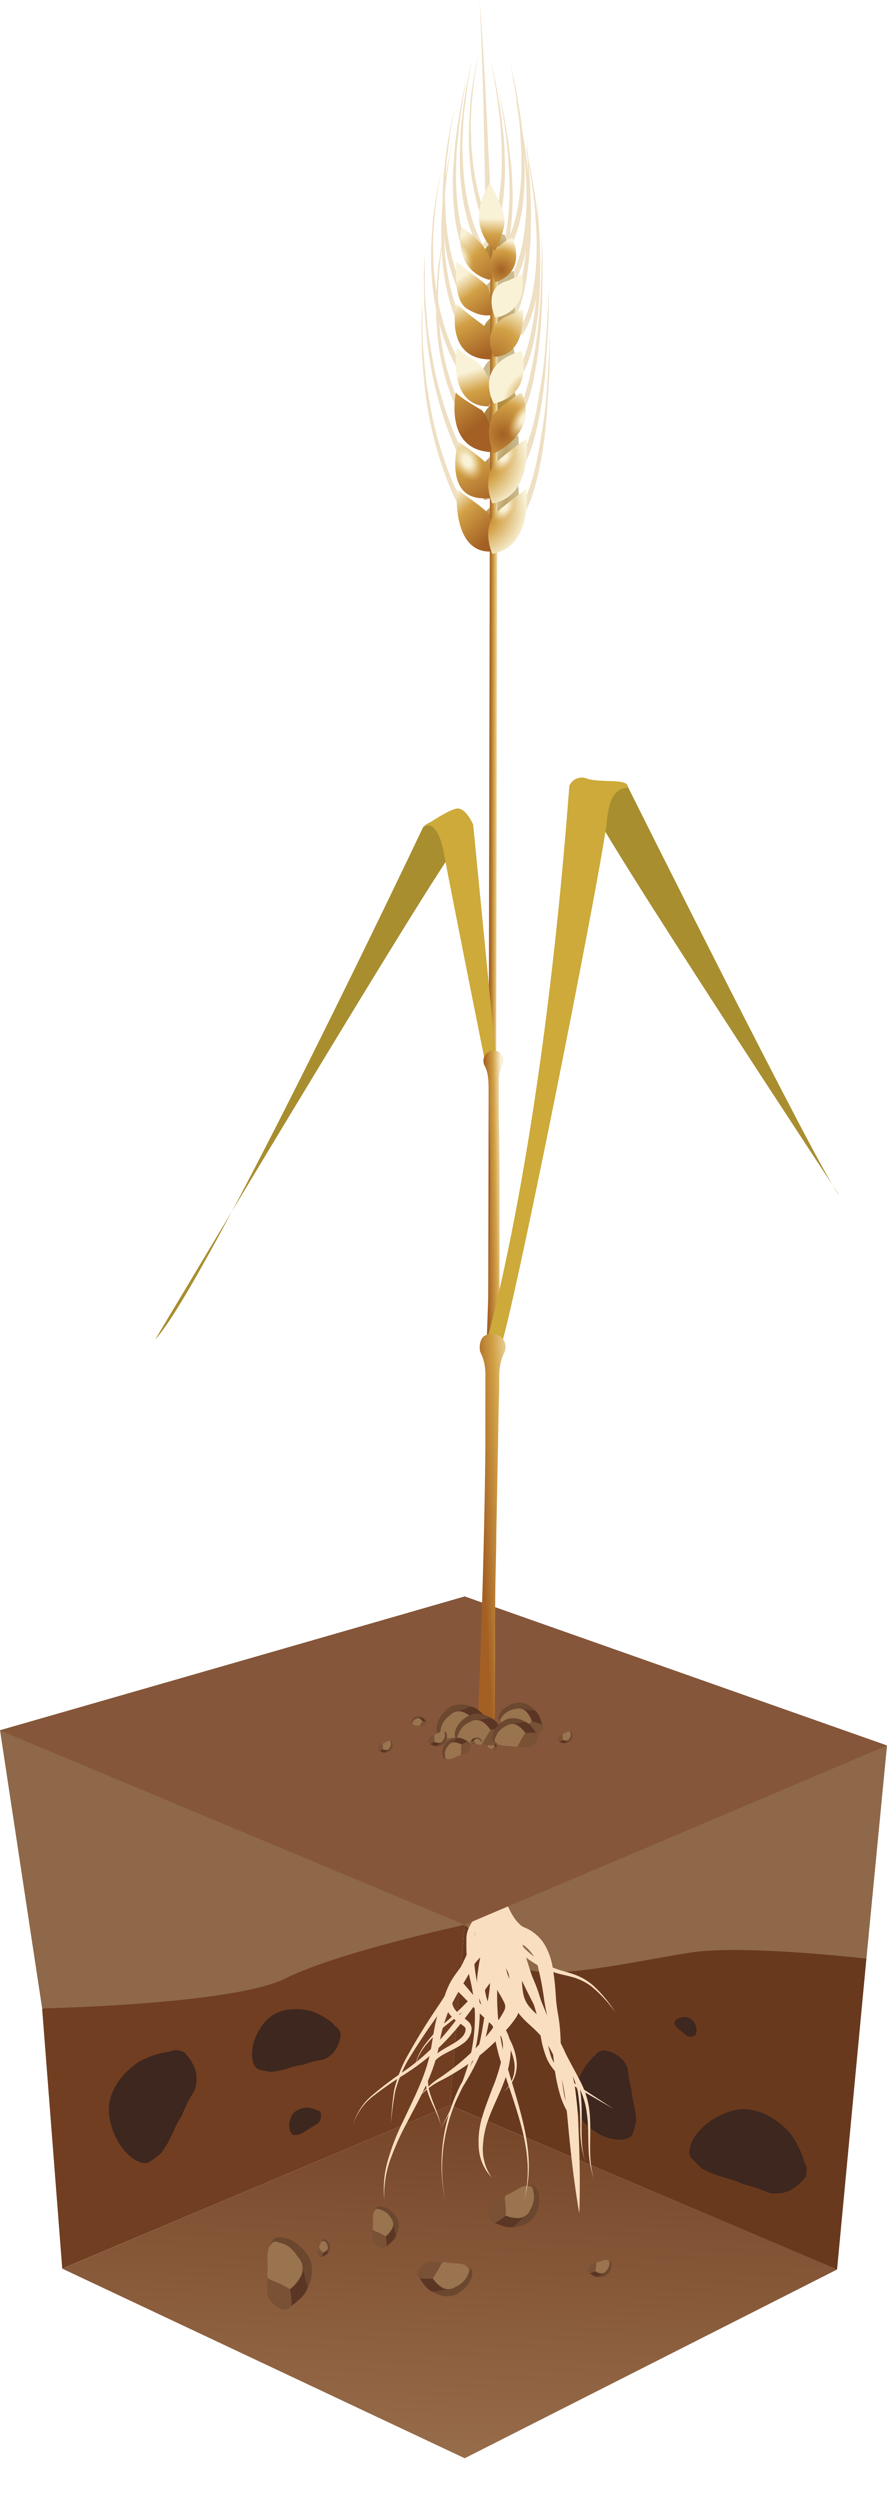 <?xml version="1.0" encoding="UTF-8"?>
<svg xmlns="http://www.w3.org/2000/svg" xmlns:xlink="http://www.w3.org/1999/xlink" viewBox="0 0 152.93 430.56">
  <defs>
    <style>.cls-1{fill:none;}.cls-2{fill:#8e6848;}.cls-3{clip-path:url(#clip-path);}.cls-4{fill:url(#Безымянный_градиент_2);}.cls-5{fill:#713e21;}.cls-6{fill:#3d271f;}.cls-7{fill:#69391e;}.cls-8{fill:#6b472f;}.cls-9{fill:#5c3624;}.cls-10{fill:#795135;}.cls-11{fill:#9a734f;}.cls-12{fill:#f9dec0;}.cls-13{fill:#85563a;}.cls-14{fill:#efdfc3;}.cls-15{fill:url(#Безымянный_градиент_9);}.cls-16{fill:url(#Безымянный_градиент_33);}.cls-17{fill:url(#Безымянный_градиент_18);}.cls-18{fill:url(#Безымянный_градиент_33-2);}.cls-19{fill:url(#Безымянный_градиент_9-2);}.cls-20{fill:url(#Безымянный_градиент_32);}.cls-21{fill:url(#Безымянный_градиент_9-3);}.cls-22{fill:url(#Безымянный_градиент_31);}.cls-23{fill:url(#Безымянный_градиент_9-4);}.cls-24{fill:url(#Безымянный_градиент_31-2);}.cls-25{fill:url(#Безымянный_градиент_16);}.cls-26{fill:url(#Безымянный_градиент_31-3);}.cls-27{fill:url(#Безымянный_градиент_16-2);}.cls-28{fill:url(#Безымянный_градиент_31-4);}.cls-29{opacity:0.47;}.cls-30{fill:#93793d;}.cls-31{fill:url(#Безымянный_градиент_39);}.cls-32{fill:url(#Безымянный_градиент_34);}.cls-33{fill:url(#Безымянный_градиент_31-5);}.cls-34{fill:url(#Безымянный_градиент_34-2);}.cls-35{fill:url(#Безымянный_градиент_31-6);}.cls-36{fill:url(#Безымянный_градиент_34-3);}.cls-37{fill:url(#Безымянный_градиент_37);}.cls-38{fill:url(#Безымянный_градиент_34-4);}.cls-39{fill:url(#Безымянный_градиент_37-2);}.cls-40{fill:url(#Безымянный_градиент_34-5);}.cls-41{fill:url(#Безымянный_градиент_37-3);}.cls-42{fill:url(#Безымянный_градиент_34-6);}.cls-43{fill:url(#Безымянный_градиент_37-4);}.cls-44{fill:url(#Безымянный_градиент_34-7);}.cls-45{fill:url(#Безымянный_градиент_37-5);}.cls-46{fill:url(#Безымянный_градиент_34-8);}.cls-47{fill:url(#Безымянный_градиент_33-3);}.cls-48{fill:url(#Безымянный_градиент_9-5);}.cls-49{fill:url(#Безымянный_градиент_33-4);}.cls-50{fill:url(#Безымянный_градиент_18-2);}.cls-51{fill:url(#Безымянный_градиент_33-5);}.cls-52{fill:url(#Безымянный_градиент_9-6);}.cls-53{fill:url(#Безымянный_градиент_32-2);}.cls-54{fill:url(#Безымянный_градиент_9-7);}.cls-55{fill:url(#Безымянный_градиент_31-7);}.cls-56{fill:url(#Безымянный_градиент_9-8);}.cls-57{fill:url(#Безымянный_градиент_31-8);}.cls-58{fill:url(#Безымянный_градиент_16-3);}.cls-59{fill:url(#Безымянный_градиент_31-9);}.cls-60{fill:url(#Безымянный_градиент_16-4);}.cls-61{fill:url(#Безымянный_градиент_31-10);}.cls-62{fill:#a88e2f;}.cls-63{fill:#cdaa39;}.cls-64{fill:url(#Безымянный_градиент_41);}.cls-65{fill:url(#Безымянный_градиент_40);}.cls-66{fill:#6b482f;}</style>
    <clipPath id="clip-path">
      <polygon class="cls-1" points="10.73 390.74 80.12 423.4 144.32 390.89 77.58 362.62 10.73 390.74"></polygon>
    </clipPath>
    <linearGradient id="Безымянный_градиент_2" x1="-1614.75" y1="-2759.04" x2="-1610.86" y2="-2759.04" gradientTransform="matrix(34.36, 0, 0, -34.36, 55470.98, -94397.85)" gradientUnits="userSpaceOnUse">
      <stop offset="0" stop-color="#9b714e"></stop>
      <stop offset="0.38" stop-color="#9b714e"></stop>
      <stop offset="0.89" stop-color="#764528"></stop>
      <stop offset="1" stop-color="#6e3c20"></stop>
    </linearGradient>
    <radialGradient id="Безымянный_градиент_9" cx="-3095.91" cy="-2567.6" r="7.43" gradientTransform="translate(3074.5 -2644.86) rotate(-81.66)" gradientUnits="userSpaceOnUse">
      <stop offset="0" stop-color="#a46024"></stop>
      <stop offset="0.45" stop-color="#d2a146"></stop>
      <stop offset="0.7" stop-color="#f9f2d7"></stop>
    </radialGradient>
    <radialGradient id="Безымянный_градиент_33" cx="-3092.72" cy="-2567.11" r="5.57" gradientTransform="matrix(0.28, -0.96, 0.36, 0.1, 1870.23, -2663.47)" gradientUnits="userSpaceOnUse">
      <stop offset="0.19" stop-color="#f9f2d7"></stop>
      <stop offset="0.25" stop-color="#f8f0d3" stop-opacity="0.96"></stop>
      <stop offset="0.34" stop-color="#f5e9c6" stop-opacity="0.87"></stop>
      <stop offset="0.45" stop-color="#f0dfb3" stop-opacity="0.71"></stop>
      <stop offset="0.58" stop-color="#e9d097" stop-opacity="0.5"></stop>
      <stop offset="0.73" stop-color="#e1be74" stop-opacity="0.22"></stop>
      <stop offset="0.84" stop-color="#daaf58" stop-opacity="0"></stop>
    </radialGradient>
    <radialGradient id="Безымянный_градиент_18" cx="-2720.81" cy="-1505.29" r="6.05" gradientTransform="matrix(0.48, -0.88, 0.88, 0.48, 2713.15, -1613.05)" gradientUnits="userSpaceOnUse">
      <stop offset="0" stop-color="#a46024"></stop>
      <stop offset="0.45" stop-color="#d2a146"></stop>
      <stop offset="0.88" stop-color="#f9f2d7"></stop>
    </radialGradient>
    <radialGradient id="Безымянный_градиент_33-2" cx="-2717.38" cy="-1504.97" r="6.05" gradientTransform="matrix(0.58, -0.81, 0.29, 0.21, 2111.11, -1845.74)" xlink:href="#Безымянный_градиент_33"></radialGradient>
    <radialGradient id="Безымянный_градиент_9-2" cx="-2564.54" cy="-1266.81" fx="-2572.956" r="8.42" gradientTransform="translate(2557.53 -1385.52) rotate(-56.55)" xlink:href="#Безымянный_градиент_9"></radialGradient>
    <radialGradient id="Безымянный_градиент_32" cx="-2562.99" cy="-1267.3" r="8.42" gradientTransform="matrix(0.55, -0.83, 0.3, 0.2, 1882.91, -1831.2)" gradientUnits="userSpaceOnUse">
      <stop offset="0.19" stop-color="#f9f2d7"></stop>
      <stop offset="0.23" stop-color="#f8f0d3" stop-opacity="0.96"></stop>
      <stop offset="0.28" stop-color="#f5e9c6" stop-opacity="0.87"></stop>
      <stop offset="0.36" stop-color="#f0dfb3" stop-opacity="0.71"></stop>
      <stop offset="0.44" stop-color="#e9d097" stop-opacity="0.5"></stop>
      <stop offset="0.54" stop-color="#e1be74" stop-opacity="0.22"></stop>
      <stop offset="0.61" stop-color="#daaf58" stop-opacity="0"></stop>
    </radialGradient>
    <radialGradient id="Безымянный_градиент_9-3" cx="-2297.35" cy="-1168.67" r="10.17" gradientTransform="matrix(0.65, -0.79, 0.84, 0.7, 2567.72, -926.77)" xlink:href="#Безымянный_градиент_9"></radialGradient>
    <radialGradient id="Безымянный_градиент_31" cx="-2293.75" cy="-1169.57" r="4.47" gradientTransform="matrix(0.55, -0.86, 0.5, 0.33, 1940.88, -1522.71)" gradientUnits="userSpaceOnUse">
      <stop offset="0.19" stop-color="#f9f2d7"></stop>
      <stop offset="0.26" stop-color="#f8f0d3" stop-opacity="0.96"></stop>
      <stop offset="0.37" stop-color="#f5e9c6" stop-opacity="0.87"></stop>
      <stop offset="0.52" stop-color="#f0dfb3" stop-opacity="0.71"></stop>
      <stop offset="0.68" stop-color="#e9d097" stop-opacity="0.5"></stop>
      <stop offset="0.86" stop-color="#e1be74" stop-opacity="0.22"></stop>
      <stop offset="1" stop-color="#daaf58" stop-opacity="0"></stop>
    </radialGradient>
    <radialGradient id="Безымянный_градиент_9-4" cx="-2124.64" cy="-761.7" r="11.75" gradientTransform="translate(2130.93 -879.51) rotate(-44.72)" xlink:href="#Безымянный_градиент_9"></radialGradient>
    <radialGradient id="Безымянный_градиент_31-2" cx="-2120.39" cy="-763.34" r="4.3" gradientTransform="translate(1549.3 -1509.15) rotate(-57.07) scale(1 0.48)" xlink:href="#Безымянный_градиент_31"></radialGradient>
    <radialGradient id="Безымянный_градиент_16" cx="-1660.64" cy="-399.1" r="13.09" gradientTransform="matrix(0.83, -0.56, 0.56, 0.83, 1682.15, -520.1)" gradientUnits="userSpaceOnUse">
      <stop offset="0" stop-color="#a46024"></stop>
      <stop offset="0.33" stop-color="#d2a146"></stop>
      <stop offset="0.7" stop-color="#f9f2d7"></stop>
    </radialGradient>
    <radialGradient id="Безымянный_градиент_31-3" cx="-1655.9" cy="-401.8" r="3.06" gradientTransform="translate(1239.57 -1135.22) rotate(-54.99) scale(1 0.62)" xlink:href="#Безымянный_градиент_31"></radialGradient>
    <radialGradient id="Безымянный_градиент_16-2" cx="-1665.52" cy="-391.93" r="13.09" xlink:href="#Безымянный_градиент_16"></radialGradient>
    <radialGradient id="Безымянный_градиент_31-4" cx="-1660.79" cy="-394.62" r="3.06" gradientTransform="translate(1238.76 -1133.07) rotate(-54.99) scale(1 0.62)" xlink:href="#Безымянный_градиент_31"></radialGradient>
    <linearGradient id="Безымянный_градиент_39" x1="83.89" y1="168.01" x2="86.83" y2="168.01" gradientUnits="userSpaceOnUse">
      <stop offset="0.2" stop-color="#a46024"></stop>
      <stop offset="0.43" stop-color="#d2a146"></stop>
      <stop offset="0.7" stop-color="#f9f2d7"></stop>
    </linearGradient>
    <linearGradient id="Безымянный_градиент_34" x1="-2687.29" y1="-1373.52" x2="-2682.97" y2="-1388.37" gradientTransform="translate(2641.04 -1558.19) rotate(-59.25)" xlink:href="#Безымянный_градиент_9"></linearGradient>
    <radialGradient id="Безымянный_градиент_31-5" cx="-2684.08" cy="-1381.88" r="3.71" gradientTransform="matrix(-0.46, -0.89, 0.49, -0.25, -478.33, -2690.36)" xlink:href="#Безымянный_градиент_31"></radialGradient>
    <linearGradient id="Безымянный_градиент_34-2" x1="-2474.57" y1="-1064.03" x2="-2470.54" y2="-1076.81" gradientTransform="translate(2432.13 -1266.29) rotate(-52.65)" xlink:href="#Безымянный_градиент_9"></linearGradient>
    <radialGradient id="Безымянный_градиент_31-6" cx="-2471.89" cy="-1071.99" r="4.11" gradientTransform="matrix(-0.42, -0.91, 0.41, -0.19, -510.48, -2401.17)" xlink:href="#Безымянный_градиент_31"></radialGradient>
    <linearGradient id="Безымянный_градиент_34-3" x1="-2148.22" y1="-753.6" x2="-2144.15" y2="-767.48" gradientTransform="translate(2141.52 -911.92) rotate(-44.64)" xlink:href="#Безымянный_градиент_9"></linearGradient>
    <radialGradient id="Безымянный_градиент_37" cx="-2146.62" cy="-759.53" r="4.72" gradientTransform="matrix(-0.45, -0.9, 0.48, -0.24, -513.14, -2046)" gradientUnits="userSpaceOnUse">
      <stop offset="0.19" stop-color="#f9f2d7"></stop>
      <stop offset="0.25" stop-color="#f8f0d3" stop-opacity="0.96"></stop>
      <stop offset="0.34" stop-color="#f5e9c6" stop-opacity="0.87"></stop>
      <stop offset="0.46" stop-color="#f0dfb3" stop-opacity="0.71"></stop>
      <stop offset="0.59" stop-color="#e9d097" stop-opacity="0.5"></stop>
      <stop offset="0.74" stop-color="#e1be74" stop-opacity="0.22"></stop>
      <stop offset="0.86" stop-color="#daaf58" stop-opacity="0"></stop>
    </radialGradient>
    <linearGradient id="Безымянный_градиент_34-4" x1="-1551.71" y1="-306.88" x2="-1548.28" y2="-320.63" gradientTransform="matrix(0.85, -0.52, 0.52, 0.85, 1568.09, -474.46)" xlink:href="#Безымянный_градиент_9"></linearGradient>
    <radialGradient id="Безымянный_градиент_37-2" cx="-1550.1" cy="-315.15" r="4.47" gradientTransform="matrix(-0.49, -0.87, 0.5, -0.28, -517.15, -1378.99)" xlink:href="#Безымянный_градиент_37"></radialGradient>
    <linearGradient id="Безымянный_градиент_34-5" x1="-1174.86" y1="-131.68" x2="-1179.02" y2="-147.45" gradientTransform="matrix(0.92, -0.4, 0.4, 0.92, 1214.16, -274.26)" xlink:href="#Безымянный_градиент_9"></linearGradient>
    <radialGradient id="Безымянный_градиент_37-3" cx="-1177" cy="-141.39" r="4.6" gradientTransform="matrix(-0.49, -0.87, 0.44, -0.24, -431.06, -992.14)" xlink:href="#Безымянный_градиент_37"></radialGradient>
    <linearGradient id="Безымянный_градиент_34-6" x1="-559.2" y1="43.58" x2="-564.35" y2="27.49" gradientTransform="matrix(0.98, -0.21, 0.21, 0.98, 622.1, -72.69)" xlink:href="#Безымянный_градиент_9"></linearGradient>
    <radialGradient id="Безымянный_градиент_37-4" cx="-561.43" cy="36.33" r="4.31" gradientTransform="translate(-206.4 -403.71) rotate(-118.26) scale(1 0.66)" xlink:href="#Безымянный_градиент_37"></radialGradient>
    <linearGradient id="Безымянный_градиент_34-7" x1="-727.37" y1="89.26" x2="-733.78" y2="75.17" gradientTransform="matrix(0.7, -0.14, 0.19, 0.97, 573.23, -92.48)" xlink:href="#Безымянный_градиент_9"></linearGradient>
    <radialGradient id="Безымянный_градиент_37-5" cx="-731.37" cy="81.34" r="5.02" gradientTransform="matrix(-0.46, -0.83, 0.39, -0.36, -284.18, -492.7)" xlink:href="#Безымянный_градиент_37"></radialGradient>
    <linearGradient id="Безымянный_градиент_34-8" x1="-3033.87" y1="-2092.59" x2="-3023.2" y2="-2095.41" gradientTransform="matrix(0.29, -0.96, 0.96, 0.29, 2961.71, -2260.69)" xlink:href="#Безымянный_градиент_9"></linearGradient>
    <radialGradient id="Безымянный_градиент_33-3" cx="-3027.06" cy="-2094.68" r="3.79" gradientTransform="matrix(-0.07, -1, 0.58, -0.04, 1073.3, -3070.01)" xlink:href="#Безымянный_градиент_33"></radialGradient>
    <radialGradient id="Безымянный_градиент_9-5" cx="-3096.28" cy="-2566.11" r="7.43" xlink:href="#Безымянный_градиент_9"></radialGradient>
    <radialGradient id="Безымянный_градиент_33-4" cx="-3093.1" cy="-2565.62" r="5.57" gradientTransform="matrix(0.28, -0.96, 0.36, 0.1, 1871.21, -2663.4)" xlink:href="#Безымянный_градиент_33"></radialGradient>
    <radialGradient id="Безымянный_градиент_18-2" cx="-2720.64" cy="-1503.76" r="6.05" xlink:href="#Безымянный_градиент_18"></radialGradient>
    <radialGradient id="Безымянный_градиент_33-5" cx="-2717.21" cy="-1503.44" r="6.05" gradientTransform="matrix(0.58, -0.81, 0.29, 0.21, 2111.99, -1845.34)" xlink:href="#Безымянный_градиент_33"></radialGradient>
    <radialGradient id="Безымянный_градиент_9-6" cx="-2564.24" cy="-1265.3" fx="-2572.66" r="8.42" gradientTransform="translate(2557.53 -1385.52) rotate(-56.55)" xlink:href="#Безымянный_градиент_9"></radialGradient>
    <radialGradient id="Безымянный_градиент_32-2" cx="-2562.69" cy="-1265.79" r="8.42" gradientTransform="matrix(0.55, -0.83, 0.3, 0.2, 1883.71, -1830.66)" xlink:href="#Безымянный_градиент_32"></radialGradient>
    <radialGradient id="Безымянный_градиент_9-7" cx="-2296.9" cy="-1167.33" r="10.17" gradientTransform="matrix(0.65, -0.79, 0.84, 0.7, 2567.72, -926.77)" xlink:href="#Безымянный_градиент_9"></radialGradient>
    <radialGradient id="Безымянный_градиент_31-7" cx="-2293.31" cy="-1168.23" r="4.47" gradientTransform="matrix(0.55, -0.86, 0.5, 0.33, 1941.39, -1522.18)" xlink:href="#Безымянный_градиент_31"></radialGradient>
    <radialGradient id="Безымянный_градиент_9-8" cx="-2124.04" cy="-760.29" r="11.75" gradientTransform="translate(2130.93 -879.51) rotate(-44.72)" xlink:href="#Безымянный_градиент_9"></radialGradient>
    <radialGradient id="Безымянный_градиент_31-8" cx="-2119.79" cy="-761.92" r="4.3" gradientTransform="translate(1549.82 -1508.44) rotate(-57.07) scale(1 0.48)" xlink:href="#Безымянный_градиент_31"></radialGradient>
    <radialGradient id="Безымянный_градиент_16-3" cx="-1659.79" cy="-397.82" r="13.09" xlink:href="#Безымянный_градиент_16"></radialGradient>
    <radialGradient id="Безымянный_градиент_31-9" cx="-1655.06" cy="-400.51" r="3.06" gradientTransform="translate(1239.86 -1134.39) rotate(-54.99) scale(1 0.62)" xlink:href="#Безымянный_градиент_31"></radialGradient>
    <radialGradient id="Безымянный_градиент_16-4" cx="-1664.68" cy="-390.64" r="13.09" xlink:href="#Безымянный_градиент_16"></radialGradient>
    <radialGradient id="Безымянный_градиент_31-10" cx="-1659.94" cy="-393.34" r="3.06" gradientTransform="translate(1239.05 -1132.25) rotate(-54.99) scale(1 0.62)" xlink:href="#Безымянный_градиент_31"></radialGradient>
    <linearGradient id="Безымянный_градиент_41" x1="83.06" y1="206.43" x2="87.34" y2="206.36" gradientUnits="userSpaceOnUse">
      <stop offset="0.18" stop-color="#a46024"></stop>
      <stop offset="0.55" stop-color="#d2a146"></stop>
      <stop offset="0.86" stop-color="#f9f2d7"></stop>
    </linearGradient>
    <linearGradient id="Безымянный_градиент_40" x1="80.49" y1="263.5" x2="94.8" y2="262.77" gradientUnits="userSpaceOnUse">
      <stop offset="0.18" stop-color="#a46024"></stop>
      <stop offset="0.43" stop-color="#d2a146"></stop>
      <stop offset="0.7" stop-color="#f9f2d7"></stop>
    </linearGradient>
  </defs>
  <g id="Слой_2" data-name="Слой 2">
    <g id="Слой_1-2" data-name="Слой 1">
      <path class="cls-2" d="M80.12,331.52s13.37,15.69,23.69,16.34,45.57-10.51,45.57-10.51l3.55-36.71L80.12,275Z"></path>
      <path class="cls-2" d="M0,298l7.26,47.88s25.81,3.87,30.32,2.59,25.16-9,31-9,11.57-8,11.57-8V275Z"></path>
      <g class="cls-3">
        <rect class="cls-4" x="43.59" y="324.68" width="67.87" height="136.66" transform="translate(-319.08 449.32) rotate(-86.92)"></rect>
      </g>
      <path class="cls-5" d="M10.73,390.73,7.26,345.92s32.9-.64,41.94-5.16,30.92-9.24,30.92-9.24l-2.54,31.1Z"></path>
      <path class="cls-6" d="M57.62,348.71a11.57,11.57,0,0,0-3.94-2.32l0,0s-5.25-1.57-8.12,2-2.37,7.35-1.07,8a15.33,15.33,0,0,0,2.27.48l.12-.06c1.52,0,3.71-1,4.88-1.1a2.72,2.72,0,0,0,.84-.22c.23-.06.49-.13.9-.27,2.06-.63,2.31-.17,3.73-1.41a5.54,5.54,0,0,0,1.51-3.54l-.29-.69h0l-.06,0a1.35,1.35,0,0,0-.81-.7"></path>
      <path class="cls-6" d="M29.45,353.33a15,15,0,0,0-5.58,1.84v0s-6,3.74-5,9.5,5.07,8.52,6.77,7.78A19.33,19.33,0,0,0,28,370.63l0-.18c1.28-1.46,2.22-4.39,3.07-5.63a2.91,2.91,0,0,0,.49-1c.15-.28.29-.59.52-1.1,1.12-2.52,1.78-2.37,1.8-4.8s-2.14-4.45-2.14-4.45a5,5,0,0,0-.91-.31v0l-.1,0a1.73,1.73,0,0,0-1.36.19"></path>
      <path class="cls-7" d="M80.12,331.52l-2.54,31.09,66.74,28.29,5.06-53.55s-20.81-2.4-29.84-1.11-24.76,5.16-29.49,2.59a62.58,62.58,0,0,1-9.93-7.31"></path>
      <path class="cls-6" d="M54.7,363.47A4.38,4.38,0,0,0,53,363h0s-2.15,0-2.83,1.64-.07,3,.49,3.11l.9-.08,0,0a16.6,16.6,0,0,0,1.71-1l.28-.18.32-.2c.7-.47.84-.33,1.24-.95a2.12,2.12,0,0,0,.17-1.49l-.18-.23h0Z"></path>
      <path class="cls-6" d="M120.09,350.08a3.13,3.13,0,0,0-.15-1.24h0s-.53-1.4-1.77-1.43-2,.7-1.9,1.08l.28.57,0,0,1,.88.19.14.2.15c.48.34.42.47.93.57a1.5,1.5,0,0,0,1-.25l.1-.18h0v0Z"></path>
      <path class="cls-6" d="M138.73,372.56a15.24,15.24,0,0,0-2.64-5.3l0,0s-4.6-5.42-10.21-3.6-7.77,6.3-6.79,7.89a20.94,20.94,0,0,0,2.12,2.12l.19,0c1.65,1.06,4.71,1.57,6.07,2.24a3.51,3.51,0,0,0,1.07.36c.3.1.62.2,1.16.35,2.69.76,2.64,1.44,5.06,1.1s4.14-2.78,4.14-2.78a5.33,5.33,0,0,0,.18-1h0l0-.1a1.78,1.78,0,0,0-.39-1.33"></path>
      <path class="cls-6" d="M102.46,354.11a11.59,11.59,0,0,0-2.59,3.73l0,0s-1.95,5.09,1.34,8.19,7.1,2.9,7.81,1.66a16.07,16.07,0,0,0,.63-2.21l0-.13c.1-1.5-.67-3.75-.72-4.91a2.73,2.73,0,0,0-.16-.85c0-.23-.1-.49-.19-.91-.48-2.08,0-2.3-1.13-3.81a5.5,5.5,0,0,0-3.39-1.75l-.71.23v0l-.06.06a1.32,1.32,0,0,0-.75.75"></path>
      <path class="cls-8" d="M102.72,392.13a2.19,2.19,0,0,0,2.17-.58c.75-1,.6-2,.25-2.14l-.62-.12c-.4-.07-.44,1-.46,1Z"></path>
      <path class="cls-9" d="M101.41,391.33s1.21,1.09,1.72.76,1.11-.64,1.11-.64l0-.34-1.33-.44-.79.26Z"></path>
      <path class="cls-10" d="M101.33,391.14c0,.14.17.49.55.37a6.22,6.22,0,0,0,.73-.32l.45-1.34c.09-.2.2-.26-.35-.08s-.62.06-1,.41a1.46,1.46,0,0,0-.39,1"></path>
      <path class="cls-11" d="M102.61,391.19a7.11,7.11,0,0,0,.18-1c0-.43,0-.55.39-.6s1.17-.46,1.54-.31.35.12.35.61a1.74,1.74,0,0,1-.53,1.21,1,1,0,0,1-1.05.45,2.58,2.58,0,0,1-.88-.4"></path>
      <path class="cls-8" d="M87.88,383.62s3.32.18,4.51-2.32.35-4.66-.5-4.84a8.86,8.86,0,0,0-1.41,0c-.91.05-.51,2.32-.54,2.36Z"></path>
      <path class="cls-9" d="M84.62,382.48s3.2,1.83,4.14.85,2.13-1.94,2.13-1.94l-.22-.72s-2.63-.62-3.14-.35-1.39.86-1.61,1Z"></path>
      <path class="cls-10" d="M84.36,382.1c.15.29.6,1,1.37.55a12.8,12.8,0,0,0,1.46-1s.25-2.68.36-3.17.31-.68-.81,0-1.33.43-2,1.36a3.35,3.35,0,0,0-.38,2.3"></path>
      <path class="cls-11" d="M87.19,381.61a14.52,14.52,0,0,0-.07-2.2c-.13-1-.22-1.22.58-1.51s2.33-1.56,3.23-1.42.83.09,1.07,1.17a4,4,0,0,1-.58,2.91,2.2,2.2,0,0,1-2.1,1.48,5.59,5.59,0,0,1-2.13-.43"></path>
      <path class="cls-8" d="M74.05,394.41s2.59,2,4.91.6,2.84-3.59,2.25-4.2a8.7,8.7,0,0,0-1.15-.73c-.77-.46-1.69,1.59-1.74,1.61Z"></path>
      <path class="cls-9" d="M72,391.7s1.59,3.23,2.89,3a26.39,26.39,0,0,1,2.79-.41l.22-.71s-1.8-1.94-2.36-2-1.59-.06-1.83-.1Z"></path>
      <path class="cls-10" d="M72,391.25c0,.32-.07,1.16.81,1.21a13.59,13.59,0,0,0,1.75,0l2-2.37c.35-.34.62-.38-.65-.45s-1.32-.38-2.37,0A3.29,3.29,0,0,0,72,391.25"></path>
      <path class="cls-11" d="M74.59,392.41a13.63,13.63,0,0,0,1.15-1.83c.43-.84.49-1.09,1.3-.89s2.74,0,3.39.61.62.53.23,1.54a3.91,3.91,0,0,1-2.07,2,2.14,2.14,0,0,1-2.51.06,5.56,5.56,0,0,1-1.49-1.52"></path>
      <path class="cls-8" d="M68.09,385.47s1.33-2.11.13-3.79-2.93-1.93-3.35-1.44l-.49.94c-.3.61,1.33,1.17,1.35,1.22Z"></path>
      <path class="cls-9" d="M66.15,387.19s2.36-1.43,2.07-2.4-.49-2.1-.49-2.1l-.55-.12s-1.37,1.5-1.37,1.93.06,1.21,0,1.4Z"></path>
      <path class="cls-10" d="M65.81,387.22c.25,0,.89,0,.86-.7a10.21,10.21,0,0,0-.14-1.33l-2-1.39c-.28-.24-.32-.45-.29.52s-.21,1,.16,1.81a2.49,2.49,0,0,0,1.36,1.09"></path>
      <path class="cls-11" d="M66.52,385.19a10.09,10.09,0,0,0-1.46-.75c-.68-.28-.87-.3-.77-.94s-.18-2.09.24-2.62.36-.52,1.16-.28A3,3,0,0,1,67.38,382a1.66,1.66,0,0,1,.2,1.92,4.19,4.19,0,0,1-1.06,1.23"></path>
      <path class="cls-8" d="M56.33,388.27a1.63,1.63,0,0,0,.53-1.56c-.28-.84-1-1.17-1.2-1l-.32.32.4.68Z"></path>
      <path class="cls-9" d="M55.3,388.73s1.16-.29,1.17-.73a9,9,0,0,1,.06-.93l-.21-.12-.81.62-.17.59Z"></path>
      <path class="cls-10" d="M55.16,388.7l.44-.18.12-.57-.63-.82c-.09-.14-.08-.23-.19.18s-.22.4-.16.76a1.08,1.08,0,0,0,.42.63"></path>
      <path class="cls-11" d="M55.71,388l-.51-.5L55,387l.44-1,.51,0a1.3,1.3,0,0,1,.52.81.71.71,0,0,1-.16.82Z"></path>
      <path class="cls-8" d="M52.72,394.76s2.27-3.67.18-6.57-5.07-3.32-5.81-2.46a12.66,12.66,0,0,0-.83,1.63c-.51,1.06,2.31,2,2.34,2.09Z"></path>
      <path class="cls-9" d="M49.38,397.75s4.08-2.5,3.57-4.18-.89-3.63-.89-3.63l-1-.2s-2.35,2.61-2.35,3.36.11,2.1.08,2.43Z"></path>
      <path class="cls-10" d="M48.79,397.8c.43,0,1.53-.05,1.49-1.21a16.37,16.37,0,0,0-.27-2.31s-2.89-2-3.38-2.39-.57-.77-.51.92-.34,1.79.3,3.12a4.36,4.36,0,0,0,2.37,1.87"></path>
      <path class="cls-11" d="M50,394.28A19.23,19.23,0,0,0,47.46,393c-1.18-.46-1.51-.51-1.35-1.61s-.31-3.62.4-4.55.62-.89,2-.48,2,1.11,2.94,2.47a2.85,2.85,0,0,1,.38,3.31A7.18,7.18,0,0,1,50,394.28"></path>
      <path class="cls-12" d="M86.9,326.4a10.91,10.91,0,0,0-1.34,6.08c0,2.24.43,4.55.36,6.94a31.66,31.66,0,0,1-1.17,6.95c-.58,2.21-.87,4.51-1.66,6.75a42.9,42.9,0,0,1-3.22,6.17,30.48,30.48,0,0,0-2.57,6.36,28.86,28.86,0,0,0-.47,13.67A30.18,30.18,0,0,1,77,365.59a31.22,31.22,0,0,1,2.41-6.51,38.81,38.81,0,0,0,3-6.19c.66-2.15.86-4.47,1.35-6.74a26.84,26.84,0,0,0,.82-6.71c-.11-2.23-.58-4.47-.9-6.83a15.21,15.21,0,0,1,.67-7.44l0,0a1.43,1.43,0,1,1,2.66,1A1.34,1.34,0,0,1,86.9,326.4Z"></path>
      <path class="cls-12" d="M86.33,332.44a28.6,28.6,0,0,1,7.89,17.44,16.31,16.31,0,0,0,.85,4.52,8.46,8.46,0,0,0,2.8,3.53c1.21,1,2.57,1.8,3.88,2.67l4,2.6-4.11-2.36c-1.36-.8-2.76-1.55-4.07-2.48a9.17,9.17,0,0,1-3.22-3.64A16.88,16.88,0,0,1,93.14,350a26.78,26.78,0,0,0-2.82-8.76A26.5,26.5,0,0,0,84.8,334a1.1,1.1,0,1,1,1.49-1.62Z"></path>
      <path class="cls-12" d="M85.38,325.06a21,21,0,0,1,.33,3.27c0,1.06,0,2.12,0,3.18a52.31,52.31,0,0,1-.46,6.36,16.05,16.05,0,0,1-.71,3.19,5,5,0,0,1-.37.83c-.16.28-.3.45-.44.69l-.88,1.31c-1.19,1.74-2.42,3.45-3.77,5.08a42.22,42.22,0,0,1-4.37,4.6,38.82,38.82,0,0,1-5.07,3.78,57.28,57.28,0,0,0-5.14,3.56,10.16,10.16,0,0,0-3.62,5,10.41,10.41,0,0,1,3.45-5.16,59.08,59.08,0,0,1,5-3.79A36.59,36.59,0,0,0,74.22,353a40.33,40.33,0,0,0,4.1-4.66c1.26-1.65,2.4-3.38,3.51-5.15l.81-1.33c.13-.21.29-.47.38-.64a4.44,4.44,0,0,0,.26-.62,15.06,15.06,0,0,0,.58-2.93,55.12,55.12,0,0,0,.3-6.18c0-1,0-2.06-.11-3.09a19.64,19.64,0,0,0-.35-3v0a.87.87,0,0,1,.66-1,.86.86,0,0,1,1,.66Z"></path>
      <path class="cls-12" d="M85.23,325.32a71.62,71.62,0,0,0,4.09,11.85c1.66,3.87,3.5,7.67,5.42,11.43q1.45,2.82,3,5.6a29.5,29.5,0,0,1,1.43,2.87,13.12,13.12,0,0,1,.88,3.11c.66,4.25-.39,8.54,1,12.64a19,19,0,0,1-1-6.26,38.58,38.58,0,0,0-.43-6.29,17.07,17.07,0,0,0-2.45-5.71C96,352.73,95,350.87,94,349c-2-3.74-3.92-7.52-5.67-11.39a74.73,74.73,0,0,1-4.4-12,.68.68,0,0,1,1.31-.33Z"></path>
      <path class="cls-12" d="M84.85,334.55a28.94,28.94,0,0,0-1.21,5.13,10.28,10.28,0,0,0,.43,5A10.05,10.05,0,0,0,85.26,347c.24.36.51.7.78,1a12,12,0,0,1,.84,1.14A6.73,6.73,0,0,1,88,351.87a11.82,11.82,0,0,1-.08,2.86c-.53,3.78-2.51,6.92-3.68,10.2a15.7,15.7,0,0,0-1,5.1,8.45,8.45,0,0,0,1.53,5,8.1,8.1,0,0,1-2.21-4.92,14.48,14.48,0,0,1,.58-5.48c.51-1.77,1.2-3.44,1.82-5.11a28.83,28.83,0,0,0,1.56-5,10.65,10.65,0,0,0,.18-2.5,4.88,4.88,0,0,0-.81-2.25,10.29,10.29,0,0,0-.72-1.05c-.29-.35-.58-.71-.85-1.1a10.58,10.58,0,0,1-1.91-8.09,34.48,34.48,0,0,1,1.12-5.4.71.71,0,1,1,1.36.39h0Z"></path>
      <path class="cls-12" d="M85.34,324.91a10.74,10.74,0,0,1,.84,6.45A12.71,12.71,0,0,1,83,336.92a38.07,38.07,0,0,0-3.78,4.62A11.62,11.62,0,0,0,78,344.11a2.48,2.48,0,0,0,.6,2.19,5.87,5.87,0,0,0,1,1,9.42,9.42,0,0,1,1.27,1,1.78,1.78,0,0,1,.43,1,2.38,2.38,0,0,1-.15,1,3.5,3.5,0,0,1-1,1.42c-1.72,1.41-3.8,1.83-5.15,3.21s-1.45,3.6-.9,5.49,1.55,3.75,1.94,5.76c-.5-2-1.6-3.72-2.25-5.67a8,8,0,0,1-.45-3.08,5,5,0,0,1,1.18-2.95c1.47-1.63,3.62-2.2,5-3.49.65-.57,1-1.58.55-1.91a9.06,9.06,0,0,0-1.14-.82,6.61,6.61,0,0,1-1.24-1.13,4.92,4.92,0,0,1-.9-1.51,3.16,3.16,0,0,1-.09-1.93,12.67,12.67,0,0,1,1.35-2.94,37.54,37.54,0,0,1,3.86-4.85A11.25,11.25,0,0,0,84.57,331a9.08,9.08,0,0,0-.82-5.42h0a.86.86,0,1,1,1.58-.69Z"></path>
      <path class="cls-12" d="M85.8,325.13A51.25,51.25,0,0,1,82.22,336a63.88,63.88,0,0,1-5.74,9.76A112,112,0,0,0,70.25,355a23.51,23.51,0,0,0-2.1,5.15,54.18,54.18,0,0,0-.73,5.56,55.94,55.94,0,0,1,.51-5.61,23.2,23.2,0,0,1,1.93-5.3,110.13,110.13,0,0,1,5.9-9.6,63,63,0,0,0,5.27-9.8,49.42,49.42,0,0,0,3.07-10.62.86.86,0,1,1,1.7.29Z"></path>
      <path class="cls-12" d="M86.31,325.53a47.38,47.38,0,0,0,.56,7.2,12.41,12.41,0,0,0,1,3.24,12.61,12.61,0,0,0,.89,1.48,7.33,7.33,0,0,1,1,1.92,7.09,7.09,0,0,1,.21,1.08L90,341l0,.46a15.13,15.13,0,0,0,.18,1.72,5,5,0,0,0,1.34,2.74c.74.83,1.72,1.58,2.62,2.55a16.94,16.94,0,0,1,2.37,3.16,22.09,22.09,0,0,1,2.51,7.29,56.13,56.13,0,0,1,.71,7.48c.21,4.93.32,9.87.15,14.83-.85-4.89-1.42-9.8-1.88-14.72-.23-2.45-.43-4.88-.89-7.23a19.83,19.83,0,0,0-2.39-6.6,14.26,14.26,0,0,0-2.11-2.72c-.8-.82-1.78-1.58-2.69-2.6a7.64,7.64,0,0,1-1.21-1.78,7.75,7.75,0,0,1-.63-2c-.24-1.35-.14-2.68-.39-3.56a5.33,5.33,0,0,0-.69-1.37,11.9,11.9,0,0,1-1-1.7,14.33,14.33,0,0,1-1.12-3.82,42.76,42.76,0,0,1-.34-7.56.86.86,0,0,1,.89-.84.88.88,0,0,1,.84.84Z"></path>
      <path class="cls-12" d="M85.87,329.31c0,4.21-.07,8.43-.12,12.62A43.44,43.44,0,0,0,87,354.29c1.07,4,2.48,8,3.38,12.15s1.24,8.48-.07,12.51c1.17-4.08.69-8.38-.35-12.41s-2.57-8-3.79-12a44.1,44.1,0,0,1-1.7-12.59c-.09-4.22-.13-8.41-.31-12.59a.85.85,0,0,1,.82-.9.86.86,0,0,1,.9.82Z"></path>
      <path class="cls-12" d="M86.39,326a5.08,5.08,0,0,1-1.13,3,21.35,21.35,0,0,1-1.94,2,6,6,0,0,0-1.4,2,3.65,3.65,0,0,0-.21,1.12l0,1.35a24.17,24.17,0,0,0,.42,5.29,31.15,31.15,0,0,1,.6,5.47,30.64,30.64,0,0,1-2,10.74,53.21,53.21,0,0,1-4.85,9.73,52.36,52.36,0,0,0,4.45-9.87,29.84,29.84,0,0,0,1.53-10.58,31.18,31.18,0,0,0-.8-5.29,25.92,25.92,0,0,1-.65-5.5v-1.36a4.92,4.92,0,0,1,.22-1.55A7.16,7.16,0,0,1,82.24,330,22.39,22.39,0,0,0,84,328a3.47,3.47,0,0,0,.71-2,.86.86,0,1,1,1.72,0v0Z"></path>
      <path class="cls-12" d="M89.42,332.31a88,88,0,0,0,8,21.19c.85,1.7,1.8,3.34,2.67,5.06a14.38,14.38,0,0,1,1.59,5.57c.33,3.83-.42,7.7.79,11.38a18,18,0,0,1-1-5.63c-.08-1.92,0-3.83-.27-5.7a13.76,13.76,0,0,0-1.71-5.31c-.92-1.64-1.93-3.29-2.82-5a89.34,89.34,0,0,1-8.6-21.27h0a.68.68,0,0,1,.49-.82.69.69,0,0,1,.82.5Z"></path>
      <path class="cls-12" d="M85.9,326.55a14.71,14.71,0,0,1-1.63,7c-1,2.17-2.16,4.23-3.33,6.27s-2.42,4-3.42,6.13a26.26,26.26,0,0,0-1.88,6.67c-.91,4.72-3.35,8.88-5.49,13a46.65,46.65,0,0,0-2.88,6.42,17.73,17.73,0,0,0-1,6.92,17.88,17.88,0,0,1,.64-7,40.73,40.73,0,0,1,2.6-6.63c2-4.26,4.21-8.43,4.88-12.95.2-1.14.36-2.32.61-3.51a16.64,16.64,0,0,1,.45-1.82c.2-.61.44-1.18.69-1.75A69.84,69.84,0,0,1,79.48,339q1.78-3,3.32-6.1a24.14,24.14,0,0,0,1.28-3.1,10.59,10.59,0,0,0,.61-3.14v-.06a.61.61,0,0,1,1.21,0Z"></path>
      <path class="cls-12" d="M87.92,331.49a11.09,11.09,0,0,0,3.24,4.77,14.67,14.67,0,0,0,5.18,3c1,.32,2,.55,3,.94a10.12,10.12,0,0,1,2.75,1.62,21.33,21.33,0,0,1,4,4.8,21.35,21.35,0,0,0-4.2-4.54,10,10,0,0,0-2.71-1.41c-1-.32-2-.5-3-.77A15.46,15.46,0,0,1,90.52,337,12.28,12.28,0,0,1,86.67,332h0a.67.67,0,0,1,.38-.86.65.65,0,0,1,.86.38Z"></path>
      <path class="cls-12" d="M79.34,341c1.33,1.44,2.51,3,3.75,4.37s2.63,2.8,3.78,4.38a10.15,10.15,0,0,1,2.21,5.39,5.88,5.88,0,0,1-2.23,5.13,5.68,5.68,0,0,0,1.81-5.09,9.64,9.64,0,0,0-2.46-4.91c-1.21-1.43-2.64-2.66-4-4s-2.68-2.76-4-4a.86.86,0,0,1-.06-1.22.88.88,0,0,1,1.23-.05l0,.05Z"></path>
      <path class="cls-12" d="M87.18,325.93a3.12,3.12,0,0,0,.15,1.68,10.19,10.19,0,0,0,1,2.19,7.29,7.29,0,0,0,1.43,1.78,1.64,1.64,0,0,0,.32.24l.15.08.39.16a6.85,6.85,0,0,1,1.47.87,7.23,7.23,0,0,1,2.13,2.59,11.89,11.89,0,0,1,1,2.94,48.25,48.25,0,0,1,.63,5.66,25.28,25.28,0,0,0,.34,2.67,28.14,28.14,0,0,1,.37,2.85c.15,1.9.13,3.77.18,5.61a32.05,32.05,0,0,0,.51,5.46,13.82,13.82,0,0,0,2.06,5.07,13.26,13.26,0,0,1-2.72-4.9,28.64,28.64,0,0,1-1.07-5.55c-.2-1.86-.35-3.7-.63-5.5a25.47,25.47,0,0,0-.52-2.63,26.68,26.68,0,0,1-.56-2.83,49,49,0,0,0-1-5.35,6.42,6.42,0,0,0-2.37-3.87,4.26,4.26,0,0,0-1-.49l-.26-.09c-.1,0-.35-.13-.49-.2a4.39,4.39,0,0,1-.83-.53,10.42,10.42,0,0,1-2.16-2.44,13.56,13.56,0,0,1-1.4-2.83A8.33,8.33,0,0,1,84,326.9a4.44,4.44,0,0,1,.2-2.11l.12-.35a1.63,1.63,0,0,1,3.08,1.08A1.76,1.76,0,0,1,87.18,325.93Z"></path>
      <path class="cls-12" d="M88.48,331.68a21.15,21.15,0,0,0-1.26,4.23,8.4,8.4,0,0,0,.25,4,10.71,10.71,0,0,0,.85,1.87,11.21,11.21,0,0,1,1.1,2.37,4.42,4.42,0,0,1,.16,1.65,3.94,3.94,0,0,1-.54,1.58,16,16,0,0,1-1.54,2,36.47,36.47,0,0,1-7.16,6.39,42.12,42.12,0,0,1-4.07,2.44,12.64,12.64,0,0,0-3.77,2.7A13,13,0,0,1,76,357.75c1.29-.9,2.53-1.82,3.71-2.83a35.07,35.07,0,0,0,6.13-6.82,15.44,15.44,0,0,0,1.11-1.83,1.49,1.49,0,0,0,0-1.32,17.69,17.69,0,0,0-1-1.81,11.51,11.51,0,0,1-1-2.43,10.52,10.52,0,0,1-.14-5.28,19.48,19.48,0,0,1,1.76-4.64,1.1,1.1,0,0,1,1.47-.5,1.09,1.09,0,0,1,.53,1.37Z"></path>
      <path class="cls-12" d="M86.35,324.82a38.61,38.61,0,0,1,.52,9.31,18,18,0,0,1-1,4.63,13.25,13.25,0,0,1-2.38,4.08A59.38,59.38,0,0,1,76.67,349a25.78,25.78,0,0,0-3.22,3.22,9.9,9.9,0,0,0-2,4,9.88,9.88,0,0,1,1.88-4.16,25.72,25.72,0,0,1,3.1-3.41,59.2,59.2,0,0,0,6.46-6.4,14,14,0,0,0,2.74-8.26,36.9,36.9,0,0,0-.93-8.92.86.86,0,1,1,1.69-.36Z"></path>
      <polygon class="cls-13" points="0 298.04 80.12 331.52 152.93 300.64 80.12 274.96 0 298.04"></polygon>
      <path class="cls-14" d="M81.2,45.48a8.2,8.2,0,0,1-1.13-1.9,18.42,18.42,0,0,1-.75-2,20.08,20.08,0,0,1-.51-2,20.64,20.64,0,0,1-.36-2.06,46,46,0,0,1-.31-8.29c.06-1.38.19-2.76.31-4.13s.32-2.74.54-4.1.44-2.72.71-4.06l.86-4-.73,4.06c-.24,1.35-.4,2.72-.59,4.08s-.28,2.73-.42,4.09-.17,2.74-.19,4.11a46.43,46.43,0,0,0,.55,8.17c.11.67.24,1.34.41,2a19.6,19.6,0,0,0,.56,1.95,15,15,0,0,0,.76,1.85,7.25,7.25,0,0,0,1,1.61Z"></path>
      <path class="cls-14" d="M84.56,47.23a7.88,7.88,0,0,0,1-1.61,14.49,14.49,0,0,0,.76-1.86,18.68,18.68,0,0,0,.56-1.94,19.15,19.15,0,0,0,.41-2,46.26,46.26,0,0,0,.55-8.16c0-1.37-.11-2.74-.19-4.11s-.23-2.73-.41-4.09-.36-2.73-.59-4.08l-.74-4.06.86,4c.27,1.35.47,2.71.71,4.07s.36,2.73.54,4.1.25,2.75.31,4.13A46,46,0,0,1,88,39.94,20.64,20.64,0,0,1,87.66,42a20.78,20.78,0,0,1-.51,2,18.42,18.42,0,0,1-.75,2,8.41,8.41,0,0,1-1.13,1.9Z"></path>
      <path class="cls-14" d="M83.24,42.17a7.33,7.33,0,0,0,1-1.62A16.69,16.69,0,0,0,85,38.7a18.17,18.17,0,0,0,.56-2,18.94,18.94,0,0,0,.4-2,45.32,45.32,0,0,0,.55-8.16c0-1.37-.1-2.74-.18-4.11s-.24-2.74-.42-4.1-.36-2.72-.59-4.08l-.73-4.06.85,4c.28,1.35.48,2.71.72,4.07s.36,2.73.54,4.1S87,25.2,87,26.58a46,46,0,0,1-.31,8.29,20.64,20.64,0,0,1-.36,2.06,21,21,0,0,1-.51,2,17.51,17.51,0,0,1-.75,2A8.35,8.35,0,0,1,84,42.85Z"></path>
      <path class="cls-14" d="M89.23,79.94a8.39,8.39,0,0,0,.89-1.58,16.15,16.15,0,0,0,.72-1.78A36.38,36.38,0,0,0,92,72.85c.62-2.52,1-5.1,1.42-7.69s.6-5.19.79-7.8.3-5.23.4-7.85c0,2.62,0,5.24-.16,7.86s-.29,5.24-.54,7.85-.64,5.22-1.19,7.8a36.77,36.77,0,0,1-1,3.84A19.34,19.34,0,0,1,91,78.74a8.63,8.63,0,0,1-1,1.85Z"></path>
      <path class="cls-14" d="M89.48,87.94a8.39,8.39,0,0,0,.89-1.58,15.4,15.4,0,0,0,.72-1.78,36.38,36.38,0,0,0,1.11-3.73c.62-2.52,1-5.1,1.42-7.69s.6-5.19.79-7.8.3-5.23.4-7.85c0,2.62,0,5.24-.16,7.86s-.29,5.24-.54,7.85-.64,5.22-1.19,7.8a36.77,36.77,0,0,1-1,3.84,18.43,18.43,0,0,1-.69,1.88,8.63,8.63,0,0,1-1,1.85Z"></path>
      <path class="cls-14" d="M88.82,71.86a18.21,18.21,0,0,0,1.57-3.59,39.93,39.93,0,0,0,1.07-3.89,69.07,69.07,0,0,0,1.29-8c.17-1.34.24-2.69.37-4l.2-4.06.09-4.07V40.14l.13,4.07,0,4.07-.08,4.08c-.08,1.35-.12,2.72-.24,4.07a69.51,69.51,0,0,1-1.07,8.11,27.1,27.1,0,0,1-2.55,7.88Z"></path>
      <path class="cls-14" d="M89.24,57a7.25,7.25,0,0,0,1-1.61A15,15,0,0,0,91,53.58a18.17,18.17,0,0,0,.56-1.95c.17-.65.3-1.32.41-2a46.32,46.32,0,0,0,.55-8.16c0-1.37-.11-2.74-.19-4.11s-.23-2.74-.42-4.1-.35-2.73-.59-4.08l-.73-4.06.86,4c.27,1.35.47,2.71.71,4.07s.36,2.73.54,4.09.25,2.75.31,4.13a46,46,0,0,1-.31,8.29,20.64,20.64,0,0,1-.36,2.06,21,21,0,0,1-.51,2,18.26,18.26,0,0,1-.75,2A8.2,8.2,0,0,1,90,57.73Z"></path>
      <path class="cls-14" d="M88.53,64.88a5.93,5.93,0,0,0,1-1.48,14.23,14.23,0,0,0,.8-1.77,29.75,29.75,0,0,0,1.11-3.77A59.3,59.3,0,0,0,92.58,50c.18-2.65.27-5.31.24-8s-.13-5.33-.26-8c.21,2.66.42,5.32.51,8s.1,5.34,0,8a61.74,61.74,0,0,1-.88,8,28.27,28.27,0,0,1-1,3.92,13.61,13.61,0,0,1-.79,1.9,7.6,7.6,0,0,1-.51.92,4.85,4.85,0,0,1-.7.89Z"></path>
      <path class="cls-14" d="M87.49,48.54a7.25,7.25,0,0,0,1-1.61,15,15,0,0,0,.76-1.85,18.86,18.86,0,0,0,.56-1.95c.17-.65.3-1.32.41-2A46.43,46.43,0,0,0,90.78,33c0-1.37-.11-2.74-.19-4.1s-.23-2.74-.42-4.1-.35-2.73-.59-4.08l-.73-4.06.86,4c.27,1.35.47,2.71.71,4.06s.36,2.74.54,4.1.25,2.75.31,4.13A46,46,0,0,1,91,41.25a20.64,20.64,0,0,1-.36,2.06,21,21,0,0,1-.51,2,19.08,19.08,0,0,1-.75,2,8.57,8.57,0,0,1-1.13,1.9Z"></path>
      <path class="cls-14" d="M87.59,54.83a14.2,14.2,0,0,0,1.55-3.51,31.64,31.64,0,0,0,.94-3.87,62.31,62.31,0,0,0,.91-8c.07-1.34.11-2.68.14-4s0-2.69,0-4-.08-2.68-.16-4l-.25-4,.38,4c.12,1.34.18,2.68.27,4s.1,2.69.16,4,0,2.69,0,4a64.43,64.43,0,0,1-.68,8.08,32.54,32.54,0,0,1-.84,4,14.46,14.46,0,0,1-1.61,3.88Z"></path>
      <path class="cls-14" d="M86.62,42.79a7.63,7.63,0,0,0,1-1.61,16.69,16.69,0,0,0,.76-1.85c.2-.65.41-1.29.55-1.95a19.51,19.51,0,0,0,.41-2,45.5,45.5,0,0,0,.55-8.17c0-1.37-.11-2.74-.18-4.11s-.24-2.73-.42-4.09-.36-2.73-.59-4.08L88,10.88l.85,4c.27,1.34.47,2.71.71,4.06s.36,2.73.55,4.1.24,2.75.3,4.13a46,46,0,0,1-.31,8.29,20.6,20.6,0,0,1-.35,2.06c-.13.69-.33,1.36-.52,2a16.53,16.53,0,0,1-.75,2,7.87,7.87,0,0,1-1.13,1.9Z"></path>
      <path class="cls-14" d="M80.58,52.48a14.43,14.43,0,0,1-2.19-3.95,27.91,27.91,0,0,1-1.25-4.25,40.62,40.62,0,0,1-.86-8.72c0-1.46.09-2.92.14-4.38s.28-2.9.44-4.34.44-2.88.69-4.31l.88-4.28-.76,4.3c-.21,1.43-.37,2.88-.56,4.32s-.24,2.89-.32,4.33-.1,2.9,0,4.35a40.46,40.46,0,0,0,1.08,8.57,26.28,26.28,0,0,0,1.33,4.08,13.67,13.67,0,0,0,2.1,3.59Z"></path>
      <path class="cls-14" d="M83.58,44.23a14.33,14.33,0,0,1-2.19-4A27.46,27.46,0,0,1,80.14,36a40.71,40.71,0,0,1-.86-8.73c0-1.46.09-2.91.14-4.37s.28-2.9.44-4.35.44-2.87.69-4.31L81.43,10l-.76,4.29c-.21,1.44-.37,2.89-.56,4.32s-.24,2.9-.31,4.34-.11,2.9,0,4.35a40.46,40.46,0,0,0,1.08,8.57A27.77,27.77,0,0,0,82.19,40a14.12,14.12,0,0,0,2.1,3.59Z"></path>
      <path class="cls-14" d="M81.19,59.84a17.3,17.3,0,0,1-2.33-4.1c-.33-.7-.56-1.45-.83-2.17s-.45-1.48-.66-2.22a42.79,42.79,0,0,1-1.25-9.13A62.49,62.49,0,0,1,76.49,33c.2-1.52.43-3,.66-4.54L78.06,24l-.79,4.51c-.19,1.51-.37,3-.53,4.54a61.88,61.88,0,0,0-.12,9.13,41.61,41.61,0,0,0,1.47,9c.22.72.45,1.44.7,2.16s.52,1.41.86,2.08a16.67,16.67,0,0,0,2.28,3.79Z"></path>
      <path class="cls-14" d="M80.83,66.36a20.62,20.62,0,0,1-2.65-4.12,32.64,32.64,0,0,1-1.83-4.46,42,42,0,0,1-1.86-9.4L74.33,46V43.6c0-1.59.15-3.18.23-4.77s.4-3.16.59-4.74l.92-4.68-.8,4.7c-.15,1.58-.37,3.16-.47,4.74s-.19,3.16-.1,4.75L74.76,46,75,48.33a41.23,41.23,0,0,0,2.06,9.21,31.19,31.19,0,0,0,1.9,4.3,20,20,0,0,0,2.59,3.83Z"></path>
      <path class="cls-14" d="M81.7,75.11A20.34,20.34,0,0,1,79.06,71a32,32,0,0,1-1.84-4.46,42.72,42.72,0,0,1-1.85-9.41l-.17-2.38v-2.4c-.06-1.59.14-3.18.22-4.77s.4-3.16.59-4.74l.92-4.68-.79,4.7c-.16,1.58-.37,3.16-.47,4.74s-.2,3.17-.1,4.75l.07,2.37.22,2.37a41.5,41.5,0,0,0,2.07,9.21,29.91,29.91,0,0,0,1.9,4.29,19.07,19.07,0,0,0,2.59,3.83Z"></path>
      <path class="cls-14" d="M87.33,45.66a20.07,20.07,0,0,1-2.64-4.11,31.47,31.47,0,0,1-1.84-4.46A42,42,0,0,1,81,27.69l-.16-2.39V22.91c0-1.6.15-3.18.23-4.77s.4-3.16.59-4.74l.92-4.68-.8,4.7c-.15,1.58-.37,3.15-.47,4.74s-.19,3.16-.1,4.75l.07,2.37.23,2.36a41.23,41.23,0,0,0,2.06,9.21,31.73,31.73,0,0,0,1.9,4.3A20.26,20.26,0,0,0,88,45Z"></path>
      <path class="cls-14" d="M81.8,83a39.51,39.51,0,0,1-4.68-9.23,64.26,64.26,0,0,1-2.7-9.91c-.3-1.69-.59-3.37-.76-5.08s-.32-3.4-.44-5.11-.09-3.41-.14-5.12.11-3.41.16-5.12c0,1.71,0,3.42,0,5.12s.09,3.41.25,5.11.28,3.39.56,5.07.55,3.36.88,5a63.24,63.24,0,0,0,2.92,9.75,38.35,38.35,0,0,0,4.75,8.87Z"></path>
      <path class="cls-14" d="M81.42,91a39.67,39.67,0,0,1-4.67-9.23A64.72,64.72,0,0,1,74,71.87c-.29-1.68-.59-3.37-.76-5.07s-.32-3.41-.44-5.11-.08-3.42-.13-5.12.11-3.42.16-5.12c0,1.71-.05,3.41,0,5.12s.1,3.41.26,5.1.28,3.4.56,5.08.54,3.36.88,5a63.2,63.2,0,0,0,2.91,9.75,39.2,39.2,0,0,0,4.75,8.88Z"></path>
      <path class="cls-14" d="M83.72,36.55l-.37-18.28C83.19,12.18,83,6.09,82.68,0c.53,6.07.84,12.17,1.16,18.25l.87,18.27Z"></path>
      <path class="cls-15" d="M84,48s-2-3.7.23-5.79,2.74-1.82,2.74-1.82S89.62,46.14,84,48Z"></path>
      <path class="cls-16" d="M84,48s-2-3.7.23-5.79,2.74-1.82,2.74-1.82S89.62,46.14,84,48Z"></path>
      <path class="cls-17" d="M84,54.15S81.55,49,86,47.81l2.51-1.14S90,52.92,84,54.15Z"></path>
      <path class="cls-18" d="M84,54.15S81.55,49,86,47.81l2.51-1.14S90,52.92,84,54.15Z"></path>
      <path class="cls-19" d="M83.74,60.88s-2.49-4.55,2-6.89l3-1.32S89.59,60.68,83.74,60.88Z"></path>
      <path class="cls-20" d="M83.74,60.88s-2.49-4.55,2-6.89l3-1.32S89.59,60.68,83.74,60.88Z"></path>
      <path class="cls-21" d="M83.73,68.93s-3.82-6.58,4.76-9.07C88.49,59.86,90.86,67.19,83.73,68.93Z"></path>
      <path class="cls-22" d="M83.73,68.93s-3.82-6.58,4.76-9.07C88.49,59.86,90.86,67.19,83.73,68.93Z"></path>
      <path class="cls-23" d="M83.67,77.54s-2.44-5.16,1.26-8.05S88.49,67,88.49,67,91.88,73.47,83.67,77.54Z"></path>
      <path class="cls-24" d="M83.67,77.54s-2.44-5.16,1.26-8.05S88.49,67,88.49,67,91.88,73.47,83.67,77.54Z"></path>
      <path class="cls-25" d="M83.46,86.12s-2.2-4.8,1.15-7.52S89.34,75,89.34,75,90.57,84.91,83.46,86.12Z"></path>
      <path class="cls-26" d="M83.46,86.12s-2.2-4.8,1.15-7.52S89.34,75,89.34,75,90.57,84.91,83.46,86.12Z"></path>
      <path class="cls-27" d="M83.46,94.8s-2.2-4.8,1.15-7.52,4.73-3.63,4.73-3.63S90.57,93.59,83.46,94.8Z"></path>
      <path class="cls-28" d="M83.46,94.8s-2.2-4.8,1.15-7.52,4.73-3.63,4.73-3.63S90.57,93.59,83.46,94.8Z"></path>
      <g class="cls-29">
        <path class="cls-30" d="M84,48s-2-3.7.23-5.79,2.74-1.82,2.74-1.82S89.62,46.14,84,48Z"></path>
        <path class="cls-30" d="M84,48s-2-3.7.23-5.79,2.74-1.82,2.74-1.82S89.62,46.14,84,48Z"></path>
        <path class="cls-30" d="M84,54.15S81.55,49,86,47.81l2.51-1.14S90,52.92,84,54.15Z"></path>
        <path class="cls-30" d="M84,54.15S81.55,49,86,47.81l2.51-1.14S90,52.92,84,54.15Z"></path>
        <path class="cls-30" d="M83.74,60.88s-2.49-4.55,2-6.89l3-1.32S89.59,60.68,83.74,60.88Z"></path>
        <path class="cls-30" d="M83.74,60.88s-2.49-4.55,2-6.89l3-1.32S89.59,60.68,83.74,60.88Z"></path>
        <path class="cls-30" d="M83.73,68.93s-3.82-6.58,4.76-9.07C88.49,59.86,90.86,67.19,83.73,68.93Z"></path>
        <path class="cls-30" d="M83.73,68.93s-3.82-6.58,4.76-9.07C88.49,59.86,90.86,67.19,83.73,68.93Z"></path>
        <path class="cls-30" d="M83.67,77.54s-2.44-5.16,1.26-8.05S88.49,67,88.49,67,91.88,73.47,83.67,77.54Z"></path>
        <path class="cls-30" d="M83.67,77.54s-2.44-5.16,1.26-8.05S88.49,67,88.49,67,91.88,73.47,83.67,77.54Z"></path>
        <path class="cls-30" d="M83.46,86.12s-2.2-4.8,1.15-7.52S89.34,75,89.34,75,90.57,84.91,83.46,86.12Z"></path>
        <path class="cls-30" d="M83.46,86.12s-2.2-4.8,1.15-7.52S89.34,75,89.34,75,90.57,84.91,83.46,86.12Z"></path>
        <path class="cls-30" d="M83.46,94.8s-2.2-4.8,1.15-7.52,4.73-3.63,4.73-3.63S90.57,93.59,83.46,94.8Z"></path>
        <path class="cls-30" d="M83.46,94.8s-2.2-4.8,1.15-7.52,4.73-3.63,4.73-3.63S90.57,93.59,83.46,94.8Z"></path>
      </g>
      <path class="cls-31" d="M84.67,295.15h0a.65.65,0,0,1-.64-.65l.52-253a.65.65,0,0,1,.65-.65h0a.64.64,0,0,1,.64.65l-.52,253A.65.65,0,0,1,84.67,295.15Z"></path>
      <path class="cls-32" d="M79.56,39.07s-1.71,7.31,4.83,9.14C84.39,48.21,87.08,44.17,79.56,39.07Z"></path>
      <path class="cls-33" d="M79.56,39.07s-1.71,7.31,4.83,9.14C84.39,48.21,87.08,44.17,79.56,39.07Z"></path>
      <path class="cls-34" d="M78.7,45.08s-.76,6.45,1.78,8.07,4.17,1.1,4.17,1.1S84.9,50,83.76,49,78.7,45.08,78.7,45.08Z"></path>
      <path class="cls-35" d="M78.7,45.08s-.76,6.45,1.78,8.07,4.17,1.1,4.17,1.1S84.9,50,83.76,49,78.7,45.08,78.7,45.08Z"></path>
      <path class="cls-36" d="M78.69,52.29s-2.32,9.69,6,9.62c0,0,.85-4.37-1.67-6.14A46.65,46.65,0,0,1,78.69,52.29Z"></path>
      <path class="cls-37" d="M78.69,52.29s-2.32,9.69,6,9.62c0,0,.85-4.37-1.67-6.14A46.65,46.65,0,0,1,78.69,52.29Z"></path>
      <path class="cls-38" d="M78.75,59.87S77,70.05,84.32,70a7.1,7.1,0,0,0-2.1-7.69A20.79,20.79,0,0,1,78.75,59.87Z"></path>
      <path class="cls-39" d="M78.75,59.87S77,70.05,84.32,70a7.1,7.1,0,0,0-2.1-7.69A20.79,20.79,0,0,1,78.75,59.87Z"></path>
      <path class="cls-40" d="M78.6,67.6s-2.11,9.84,6,10.26a8.28,8.28,0,0,0-1.48-7.18S79.06,68.34,78.6,67.6Z"></path>
      <path class="cls-41" d="M78.6,67.6s-2.11,9.84,6,10.26a8.28,8.28,0,0,0-1.48-7.18S79.06,68.34,78.6,67.6Z"></path>
      <path class="cls-42" d="M79,76.06s-3,10.78,5.55,9.69c0,0,.82-4.62-.67-6A44.34,44.34,0,0,0,79,76.06Z"></path>
      <path class="cls-43" d="M79,76.06s-3,10.78,5.55,9.69c0,0,.82-4.62-.67-6A44.34,44.34,0,0,0,79,76.06Z"></path>
      <path class="cls-44" d="M85.5,94.85s-7.17,2.24-6.77-10.58c0,0,4.72,3.2,5.5,4.21S85.5,93.49,85.5,94.85Z"></path>
      <path class="cls-45" d="M85.5,94.85s-7.17,2.24-6.77-10.58c0,0,4.72,3.2,5.5,4.21S85.5,93.49,85.5,94.85Z"></path>
      <path class="cls-46" d="M85.39,43.3s-5.65-4.39-.93-11.79C84.46,31.51,87,36,87,38S85.39,43.3,85.39,43.3Z"></path>
      <path class="cls-47" d="M85.39,43.3s-5.65-4.39-.93-11.79C84.46,31.51,87,36,87,38S85.39,43.3,85.39,43.3Z"></path>
      <path class="cls-48" d="M85.38,48.62s-2-3.7.23-5.79S88.36,41,88.36,41,91.05,46.72,85.38,48.62Z"></path>
      <path class="cls-49" d="M85.38,48.62s-2-3.7.23-5.79S88.36,41,88.36,41,91.05,46.72,85.38,48.62Z"></path>
      <path class="cls-50" d="M85.38,54.74S83,49.57,87.46,48.4L90,47.26S91.43,53.51,85.38,54.74Z"></path>
      <path class="cls-51" d="M85.38,54.74S83,49.57,87.46,48.4L90,47.26S91.43,53.51,85.38,54.74Z"></path>
      <path class="cls-52" d="M85.16,61.46s-2.48-4.54,2-6.88l3-1.32S91,61.27,85.16,61.46Z"></path>
      <path class="cls-53" d="M85.16,61.46s-2.48-4.54,2-6.88l3-1.32S91,61.27,85.16,61.46Z"></path>
      <path class="cls-54" d="M85.15,69.52s-3.82-6.58,4.77-9.07C89.92,60.45,92.29,67.78,85.15,69.52Z"></path>
      <path class="cls-55" d="M85.15,69.52s-3.82-6.58,4.77-9.07C89.92,60.45,92.29,67.78,85.15,69.52Z"></path>
      <path class="cls-56" d="M85.1,78.13s-2.45-5.17,1.25-8,3.56-2.49,3.56-2.49S93.31,74.05,85.1,78.13Z"></path>
      <path class="cls-57" d="M85.1,78.13s-2.45-5.17,1.25-8,3.56-2.49,3.56-2.49S93.31,74.05,85.1,78.13Z"></path>
      <path class="cls-58" d="M84.88,86.71s-2.2-4.8,1.15-7.53,4.74-3.63,4.74-3.63S92,85.5,84.88,86.71Z"></path>
      <path class="cls-59" d="M84.88,86.71s-2.2-4.8,1.15-7.53,4.74-3.63,4.74-3.63S92,85.5,84.88,86.71Z"></path>
      <path class="cls-60" d="M84.88,95.39s-2.2-4.8,1.15-7.53,4.74-3.63,4.74-3.63S92,94.18,84.88,95.39Z"></path>
      <path class="cls-61" d="M84.88,95.39s-2.2-4.8,1.15-7.53,4.74-3.63,4.74-3.63S92,94.18,84.88,95.39Z"></path>
      <path class="cls-62" d="M72.94,142.49s-37.49,78.94-46.19,88.24c0,0,49.19-82.4,52.1-85.07S76.12,139.26,72.94,142.49Z"></path>
      <path class="cls-63" d="M85.58,182.84l-4-40.82s-1.29-3-2.84-2.76-5.85,3.23-5.85,3.23,2.42-2.19,3.68,4.65,7,35.45,7,35.45Z"></path>
      <path class="cls-64" d="M86.6,183.46a5.07,5.07,0,0,0-.48,1.5,6.79,6.79,0,0,0-.11,1.51c0,1.16,0,1.42,0,3.08s0,3.44.06,6,.06,8.81.05,11.42,0,4.07,0,6.09,0,4.26,0,5.87c0,4.28,0,7.8,0,11.89a1.06,1.06,0,0,1-1.09,1.1,1.12,1.12,0,0,1-1.12-1.08v-.06h0c.17-4.09.28-7.59.39-11.88,0-1.6.1-3.84.13-5.86s0-3.46.06-6.07,0-8.85-.08-11.4-.1-4.33-.13-6,0-1.94-.07-3.07a9.08,9.08,0,0,0-.15-1.5,5.49,5.49,0,0,0-.49-1.43c-.1-.21,0,0,0,0a1.75,1.75,0,0,1,.67-2.38,1.7,1.7,0,0,1,2.36.63A1.78,1.78,0,0,1,86.6,183.46Z"></path>
      <path class="cls-62" d="M108,135s33.82,67.77,36.7,70.86c0,0-41.69-63.18-43.14-67.71s2.37-3.6,2.37-3.6Z"></path>
      <path class="cls-63" d="M83.34,233s9.88-32.1,14.82-97.66a2.35,2.35,0,0,1,3.11-1.21c2.39.71,6.46,0,6.94,1.16s-2.88-1.18-3.56,6S88.1,228.63,86,233Z"></path>
      <path class="cls-65" d="M86.94,233a7.71,7.71,0,0,0-.67,2,10.59,10.59,0,0,0-.19,2c0,1.4,0,2.17-.06,4s-.11,5.52-.15,7.59c-.1,5.5-.2,10.18-.3,15.77,0,2.09-.1,5.37-.14,7.69s-.07,5.62-.1,7.71c-.08,5.55,0,10.38,0,15.74a1.4,1.4,0,0,1-1.43,1.44,1.46,1.46,0,0,1-1.46-1.42.25.25,0,0,1,0-.08v0c.21-5.36.38-10.17.56-15.72.07-2.07.17-5.36.24-7.68s.14-5.6.19-7.69c.13-5.58.21-10.26.26-15.75,0-2.07,0-5.74,0-7.58s0-2.62,0-4a10.18,10.18,0,0,0-.15-2,7.4,7.4,0,0,0-.66-2s.16.4-.06-.14-.24-2.49,1-2.94a2.37,2.37,0,0,1,3.09,1A2.25,2.25,0,0,1,86.94,233Z"></path>
      <path class="cls-66" d="M85.49,300.46a.93.93,0,0,0-.88-.32c-.49.15-.69.54-.6.67a1.48,1.48,0,0,0,.18.19c.12.12.38-.22.39-.22Z"></path>
      <path class="cls-9" d="M85.74,301.05s-.15-.67-.4-.67-.54-.05-.54-.05l-.07.12s.25.44.35.47l.33.1A2.35,2.35,0,0,0,85.74,301.05Z"></path>
      <path class="cls-10" d="M85.72,301.13c0-.05.06-.21-.1-.25a2.09,2.09,0,0,0-.32-.07l-.48.35c-.08,0-.13,0,.1.11s.23.13.44.1A.63.63,0,0,0,85.72,301.13Z"></path>
      <path class="cls-11" d="M85.3,300.81a2.85,2.85,0,0,0-.29.28c-.12.14-.14.19-.28.11s-.51-.12-.6-.26-.09-.12,0-.29a.71.71,0,0,1,.46-.29.42.42,0,0,1,.47.1A1.24,1.24,0,0,1,85.3,300.81Z"></path>
      <path class="cls-66" d="M73,295.92a1.33,1.33,0,0,0-1.36-.19c-.65.36-.81,1-.65,1.15a2.54,2.54,0,0,0,.32.21c.21.14.48-.43.49-.44S73,295.92,73,295.92Z"></path>
      <path class="cls-9" d="M73.54,296.69s-.42-.91-.79-.84a7.63,7.63,0,0,1-.77.1l-.07.19s.49.55.64.57l.51,0A4.15,4.15,0,0,0,73.54,296.69Z"></path>
      <path class="cls-10" d="M73.54,296.82c0-.09,0-.33-.22-.34a3.47,3.47,0,0,0-.49,0s-.48.55-.58.64-.17.11.18.13.37.12.66,0A.93.93,0,0,0,73.54,296.82Z"></path>
      <path class="cls-11" d="M72.83,296.48a3.33,3.33,0,0,0-.33.5c-.12.23-.14.3-.37.24s-.76,0-.93-.19-.18-.15-.06-.43a1.07,1.07,0,0,1,.59-.55.6.6,0,0,1,.7,0A1.47,1.47,0,0,1,72.83,296.48Z"></path>
      <path class="cls-66" d="M81.82,294.12s-2.82-1.4-4.78.31-2.06,3.91-1.39,4.39a10.42,10.42,0,0,0,1.23.49c.81.3,1.32-1.81,1.36-1.84S81.82,294.12,81.82,294.12Z"></path>
      <path class="cls-9" d="M84.22,296.34s-2.09-2.79-3.28-2.31-2.57.89-2.57.89l-.08.71s2,1.52,2.59,1.48,1.52-.23,1.76-.23A11.86,11.86,0,0,0,84.22,296.34Z"></path>
      <path class="cls-10" d="M84.3,296.76c0-.31-.14-1.11-1-1a11.76,11.76,0,0,0-1.66.36s-1.23,2.23-1.5,2.61-.53.47.69.31,1.32.13,2.25-.43A3.12,3.12,0,0,0,84.3,296.76Z"></path>
      <path class="cls-11" d="M81.66,296.12a13.5,13.5,0,0,0-.77,1.94c-.25.88-.26,1.13-1.07,1.09s-2.61.47-3.33,0-.69-.39-.49-1.41a3.73,3.73,0,0,1,1.6-2.31,2.1,2.1,0,0,1,2.38-.5A5.46,5.46,0,0,1,81.66,296.12Z"></path>
      <path class="cls-66" d="M92.64,295s-1.62-2.21-3.83-1.66-3.15,2.21-2.82,2.84a8.19,8.19,0,0,0,.76.87c.51.56,1.74-.88,1.79-.88Z"></path>
      <path class="cls-9" d="M93.61,297.69s-.5-3-1.62-3.09-2.34-.33-2.34-.33l-.35.51s1,2,1.42,2.18,1.27.43,1.45.52A9.77,9.77,0,0,0,93.61,297.69Z"></path>
      <path class="cls-10" d="M93.5,298.05a.77.77,0,0,0-.36-1.16,10.69,10.69,0,0,0-1.42-.39s-1.84,1.24-2.2,1.43-.6.15.41.52,1,.62,1.91.56A2.76,2.76,0,0,0,93.5,298.05Z"></path>
      <path class="cls-11" d="M91.72,296.5a12.11,12.11,0,0,0-1.37,1.2c-.55.58-.65.77-1.26.41s-2.21-.66-2.59-1.31-.37-.57.19-1.29a3.27,3.27,0,0,1,2.15-1.15,1.81,1.81,0,0,1,2,.56A4.76,4.76,0,0,1,91.72,296.5Z"></path>
      <path class="cls-66" d="M85.1,296.16s-2.32-1.79-4.43-.58-2.6,3.22-2.07,3.78a10.72,10.72,0,0,0,1,.67c.69.42,1.54-1.43,1.58-1.45S85.1,296.16,85.1,296.16Z"></path>
      <path class="cls-9" d="M86.9,298.63s-1.41-2.94-2.58-2.7-2.53.34-2.53.34l-.2.64s1.61,1.77,2.12,1.82,1.43.07,1.65.11A11.5,11.5,0,0,0,86.9,298.63Z"></path>
      <path class="cls-10" d="M86.9,299c0-.29.07-1-.72-1.09a11,11,0,0,0-1.58,0s-1.53,1.82-1.85,2.12-.57.34.58.41,1.19.36,2.14,0A2.92,2.92,0,0,0,86.9,299Z"></path>
      <path class="cls-11" d="M84.6,298a13.81,13.81,0,0,0-1.06,1.64c-.39.76-.44,1-1.17.8s-2.49,0-3.06-.59-.56-.48-.19-1.38A3.42,3.42,0,0,1,81,296.61a2,2,0,0,1,2.28,0A5.11,5.11,0,0,1,84.6,298Z"></path>
      <path class="cls-66" d="M97.21,300.24a1.42,1.42,0,0,0,1.29-.64c.34-.7.12-1.32-.12-1.38a2.83,2.83,0,0,0-.4,0c-.26,0-.16.65-.17.67Z"></path>
      <path class="cls-9" d="M96.28,299.9s.91.53,1.18.26.61-.54.61-.54l-.06-.21a3,3,0,0,0-.89-.11c-.14.08-.39.24-.46.27A3.59,3.59,0,0,0,96.28,299.9Z"></path>
      <path class="cls-10" d="M96.21,299.79c.05.08.17.29.39.17a4.15,4.15,0,0,0,.42-.29s.08-.77.11-.9.1-.19-.22,0-.39.12-.58.38A1,1,0,0,0,96.21,299.79Z"></path>
      <path class="cls-11" d="M97,299.67a4.62,4.62,0,0,0,0-.63c0-.28-.06-.35.17-.43s.67-.43.92-.39.24,0,.3.34a1.09,1.09,0,0,1-.17.82.65.65,0,0,1-.61.42A1.54,1.54,0,0,1,97,299.67Z"></path>
      <path class="cls-66" d="M66.21,301.86a1.42,1.42,0,0,0,1.29-.64c.35-.7.12-1.33-.12-1.38a2.64,2.64,0,0,0-.4,0c-.26,0-.16.66-.17.67Z"></path>
      <path class="cls-9" d="M65.29,301.52s.9.53,1.17.26.61-.55.61-.55l0-.2a2.79,2.79,0,0,0-.9-.11c-.14.07-.39.24-.46.26A4.51,4.51,0,0,0,65.29,301.52Z"></path>
      <path class="cls-10" d="M65.22,301.41c0,.08.16.29.38.16a4.15,4.15,0,0,0,.42-.29s.09-.76.12-.9.09-.19-.23,0-.38.11-.58.38A.93.93,0,0,0,65.22,301.41Z"></path>
      <path class="cls-11" d="M66,301.28a4.47,4.47,0,0,0,0-.62c0-.28-.06-.35.17-.43s.67-.43.93-.39.23,0,.3.34a1.16,1.16,0,0,1-.18.82.62.62,0,0,1-.61.41A1.6,1.6,0,0,1,66,301.28Z"></path>
      <path class="cls-66" d="M75.06,300.74a1.81,1.81,0,0,0,1.7-.7c.51-.86.27-1.68,0-1.77a3.79,3.79,0,0,0-.51,0c-.33,0-.26.82-.27.83Z"></path>
      <path class="cls-9" d="M73.92,300.23s1.1.76,1.47.43.83-.64.83-.64l-.06-.26a3.46,3.46,0,0,0-1.12-.22c-.19.08-.53.27-.61.3A4.41,4.41,0,0,0,73.92,300.23Z"></path>
      <path class="cls-10" d="M73.84,300.08c0,.11.19.39.48.24a4.57,4.57,0,0,0,.56-.33s.17-1,.22-1.13.13-.24-.29,0-.5.12-.76.43A1.21,1.21,0,0,0,73.84,300.08Z"></path>
      <path class="cls-11" d="M74.88,300a6.79,6.79,0,0,0,0-.8c0-.35,0-.44.25-.52s.89-.5,1.21-.42.3.06.35.46a1.43,1.43,0,0,1-.29,1,.8.8,0,0,1-.81.47A2,2,0,0,1,74.88,300Z"></path>
      <path class="cls-66" d="M81.53,299.48a1.16,1.16,0,0,1,1-.16c.51.24.65.65.53.78l-.25.15c-.16.09-.37-.29-.39-.29Z"></path>
      <path class="cls-9" d="M81.12,300s.31-.63.59-.59.6.05.6.05l.06.13s-.37.38-.49.4l-.39,0A3.25,3.25,0,0,1,81.12,300Z"></path>
      <path class="cls-10" d="M81.13,300.1c0-.06,0-.22.16-.23a2.62,2.62,0,0,1,.37,0s.39.37.47.43.13.06-.14.09-.28.08-.51,0A.62.62,0,0,1,81.13,300.1Z"></path>
      <path class="cls-11" d="M81.66,299.86a3.11,3.11,0,0,1,.27.33c.1.16.12.21.29.16s.59,0,.72-.15.13-.11,0-.29-.22-.26-.46-.37a.49.49,0,0,0-.54,0A1.05,1.05,0,0,0,81.66,299.86Z"></path>
      <path class="cls-66" d="M91,296.81s-2.18-1.61-4.11-.45-2.34,3-1.84,3.53a8.33,8.33,0,0,0,1,.61c.64.37,1.39-1.35,1.43-1.37Z"></path>
      <path class="cls-9" d="M92.73,299.06s-1.36-2.69-2.45-2.45S88,297,88,297l-.18.59s1.52,1.61,2,1.65,1.33,0,1.53.07A11,11,0,0,0,92.73,299.06Z"></path>
      <path class="cls-10" d="M92.73,299.44c0-.27,0-1-.69-1a11.14,11.14,0,0,0-1.46.05s-1.38,1.72-1.67,2-.52.32.55.36,1.1.31,2,0A2.67,2.67,0,0,0,92.73,299.44Z"></path>
      <path class="cls-11" d="M90.58,298.49a12.67,12.67,0,0,0-.94,1.54c-.35.72-.4.92-1.08.77s-2.29,0-2.84-.49-.53-.43-.2-1.28a3.23,3.23,0,0,1,1.7-1.72,1.8,1.8,0,0,1,2.1-.07A4.6,4.6,0,0,1,90.58,298.49Z"></path>
      <path class="cls-66" d="M79.35,299.34a2.72,2.72,0,0,0-2.6.94c-.81,1.27-.51,2.51-.06,2.67a6.2,6.2,0,0,0,.76.07c.5,0,.44-1.22.46-1.24S79.35,299.34,79.35,299.34Z"></path>
      <path class="cls-9" d="M81,300.18s-1.61-1.21-2.19-.75a15.29,15.29,0,0,1-1.28.91l.07.41a5.59,5.59,0,0,0,1.68.4c.29-.11.8-.37.94-.41A7,7,0,0,0,81,300.18Z"></path>
      <path class="cls-10" d="M81.16,300.41c-.07-.17-.26-.6-.71-.4a6.83,6.83,0,0,0-.86.47s-.32,1.43-.41,1.69-.22.35.43.06.76-.14,1.18-.6A1.86,1.86,0,0,0,81.16,300.41Z"></path>
      <path class="cls-11" d="M79.59,300.48a7.27,7.27,0,0,0-.11,1.2c0,.53,0,.67-.42.77s-1.38.69-1.85.55-.45-.1-.5-.71a2.13,2.13,0,0,1,.51-1.53,1.23,1.23,0,0,1,1.24-.67A3.24,3.24,0,0,1,79.59,300.48Z"></path>
    </g>
  </g>
</svg>
